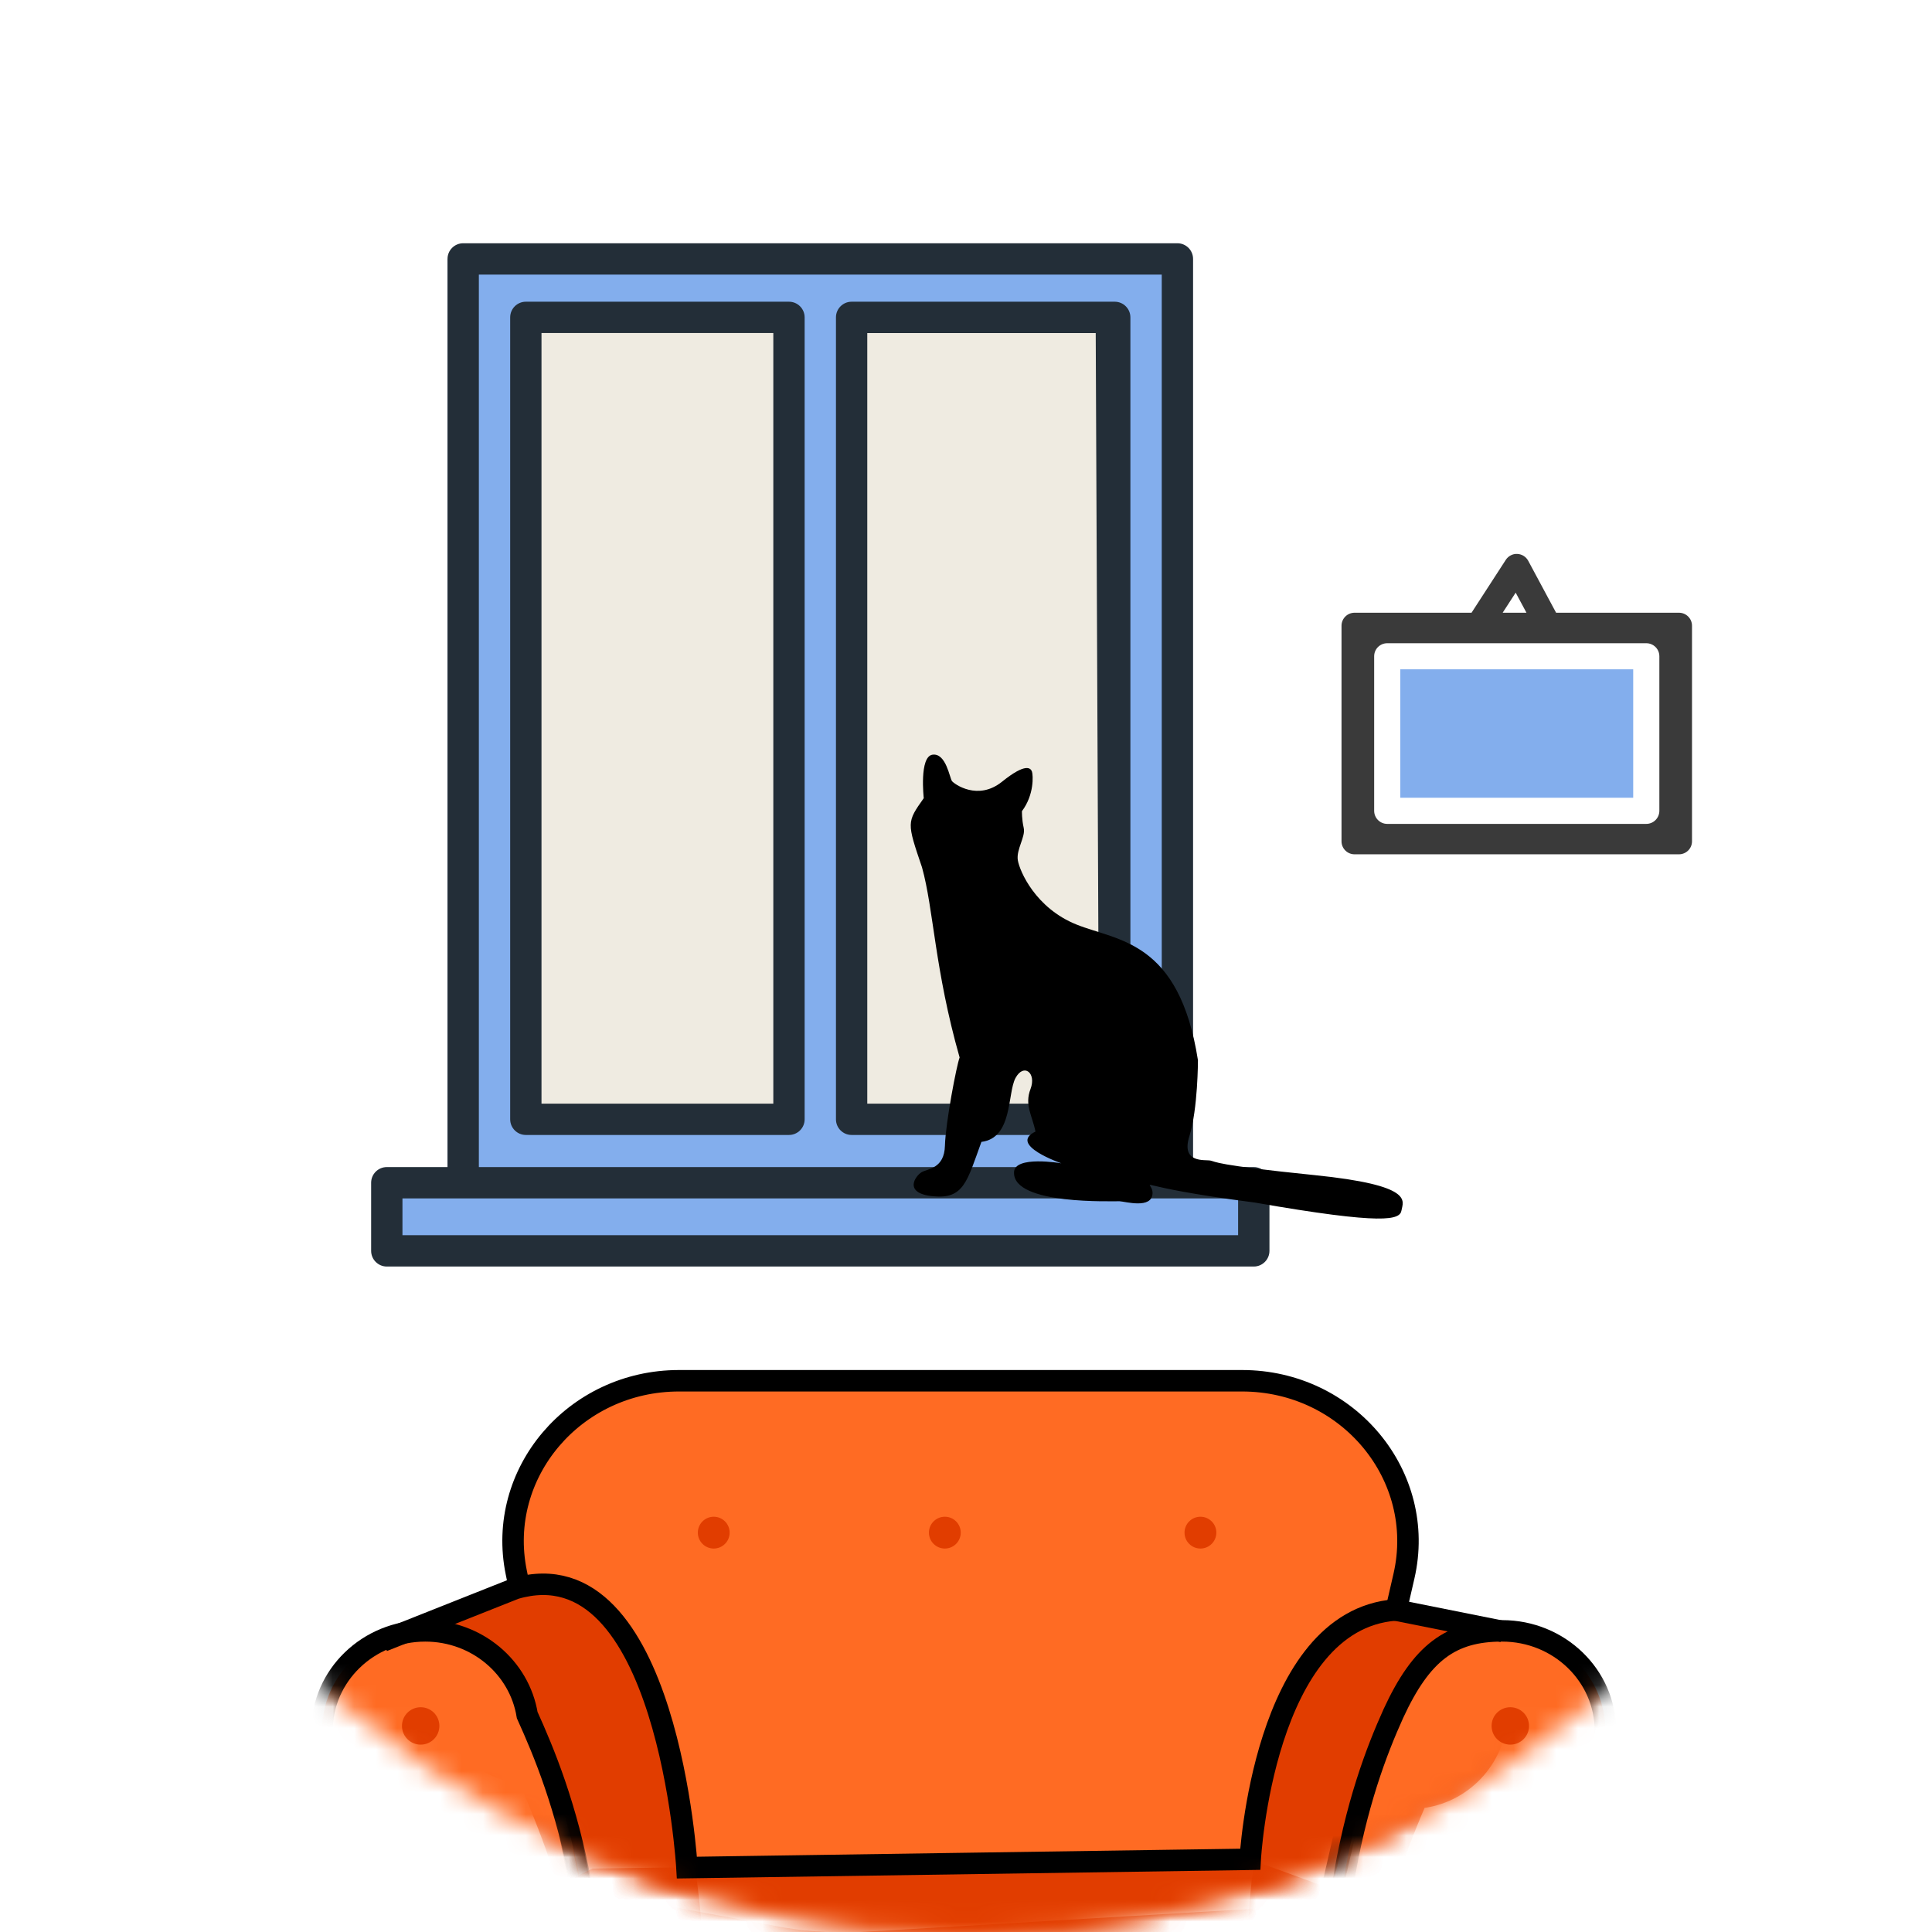 <?xml version="1.0" encoding="UTF-8" standalone="no"?>
<svg width="90px" height="90px" viewBox="0 0 90 90" version="1.1" xmlns="http://www.w3.org/2000/svg" xmlns:xlink="http://www.w3.org/1999/xlink" xmlns:sketch="http://www.bohemiancoding.com/sketch/ns">
    <!-- Generator: Sketch 3.5.1 (25234) - http://www.bohemiancoding.com/sketch -->
    <title>kat-binnen</title>
    <desc>Created with Sketch.</desc>
    <defs>
        <path id="path-1" d="M0,0 L90,0 L90,104 L0,104 L0,0 Z"></path>
        <path id="path-3" d="M45,0 C20.147,0 0,20.147 0,45 L0,45 C0,69.853 20.147,90 45,90 L45,90 C69.853,90 90,69.853 90,45 L90,45 C90,20.147 69.853,0 45,0"></path>
        <path id="path-5" d="M45,0 C20.147,0 0,20.147 0,45 L0,45 C0,69.853 20.147,90 45,90 L45,90 C69.853,90 90,69.853 90,45 L90,45 C90,20.147 69.853,0 45,0 L45,0 Z"></path>
        <path id="path-7" d="M45,0 C20.147,0 0,20.147 0,45 L0,45 C0,69.853 20.147,90 45,90 L45,90 C69.853,90 90,69.853 90,45 L90,45 C90,20.147 69.853,0 45,0"></path>
        <path id="path-9" d="M45,0 C20.147,0 0,20.147 0,45 L0,45 C0,69.853 20.147,90 45,90 L45,90 C69.853,90 90,69.853 90,45 L90,45 C90,20.147 69.853,0 45,0"></path>
        <path id="path-11" d="M45,0 C20.147,0 0,20.147 0,45 L0,45 C0,69.853 20.147,90 45,90 L45,90 C69.853,90 90,69.853 90,45 L90,45 C90,20.147 69.853,0 45,0"></path>
        <path id="path-13" d="M45,0 C20.147,0 0,20.147 0,45 L0,45 C0,69.853 20.147,90 45,90 L45,90 C69.853,90 90,69.853 90,45 L90,45 C90,20.147 69.853,0 45,0 L45,0 Z"></path>
        <path id="path-15" d="M45,0 C20.147,0 0,20.147 0,45 L0,45 C0,69.853 20.147,90 45,90 L45,90 C69.853,90 90,69.853 90,45 L90,45 C90,20.147 69.853,0 45,0 L45,0 Z"></path>
        <path id="path-17" d="M45,0 C20.147,0 0,20.147 0,45 L0,45 C0,69.853 20.147,90 45,90 L45,90 C69.853,90 90,69.853 90,45 L90,45 C90,20.147 69.853,0 45,0"></path>
        <path id="path-19" d="M45,0 C20.147,0 0,20.147 0,45 L0,45 C0,69.853 20.147,90 45,90 L45,90 C69.853,90 90,69.853 90,45 L90,45 C90,20.147 69.853,0 45,0"></path>
        <path id="path-21" d="M45,0 C20.147,0 0,20.147 0,45 L0,45 C0,69.853 20.147,90 45,90 L45,90 C69.853,90 90,69.853 90,45 L90,45 C90,20.147 69.853,0 45,0 L45,0 Z"></path>
        <path id="path-23" d="M45,0 C20.147,0 0,20.147 0,45 L0,45 C0,69.853 20.147,90 45,90 L45,90 C69.853,90 90,69.853 90,45 L90,45 C90,20.147 69.853,0 45,0"></path>
        <path id="path-25" d="M45,0 C20.147,0 0,20.147 0,45 L0,45 C0,69.853 20.147,90 45,90 L45,90 C69.853,90 90,69.853 90,45 L90,45 C90,20.147 69.853,0 45,0 L45,0 Z"></path>
        <path id="path-27" d="M45,0 C20.147,0 0,20.147 0,45 L0,45 C0,69.853 20.147,90 45,90 L45,90 C69.853,90 90,69.853 90,45 L90,45 C90,20.147 69.853,0 45,0"></path>
        <path id="path-29" d="M45,0 C20.147,0 0,20.147 0,45 L0,45 C0,69.853 20.147,90 45,90 L45,90 C69.853,90 90,69.853 90,45 L90,45 C90,20.147 69.853,0 45,0"></path>
        <path id="path-31" d="M45,0 C20.147,0 0,20.147 0,45 L0,45 C0,69.853 20.147,90 45,90 L45,90 C69.853,90 90,69.853 90,45 L90,45 C90,20.147 69.853,0 45,0"></path>
        <path id="path-33" d="M45,0 C20.147,0 0,20.147 0,45 L0,45 C0,69.853 20.147,90 45,90 L45,90 C69.853,90 90,69.853 90,45 L90,45 C90,20.147 69.853,0 45,0"></path>
        <path id="path-35" d="M45,0 C20.147,0 0,20.147 0,45 L0,45 C0,69.853 20.147,90 45,90 L45,90 C69.853,90 90,69.853 90,45 L90,45 C90,20.147 69.853,0 45,0"></path>
    </defs>
    <g id="Page-1" stroke="none" stroke-width="1" fill="none" fill-rule="evenodd" sketch:type="MSPage">
        <g id="kat-binnen" sketch:type="MSArtboardGroup">
            <g id="Group-12" sketch:type="MSLayerGroup">
                <mask id="mask-2" sketch:name="Clip 4" fill="white">
                    <use xlink:href="#path-1"></use>
                </mask>
                <g id="Clip-4"></g>
                <path d="M58.406,58.635 L17.913,58.635 L17.913,54.987 L58.406,54.987 L58.406,58.635 Z" id="Fill-3" fill="#83AEED" sketch:type="MSShapeGroup" mask="url(#mask-2)"></path>
                <path d="M54.758,54.622 L20.847,54.622 L20.847,12.061 L54.758,12.061 L54.758,54.622 Z" id="Fill-5" fill="#83AEED" sketch:type="MSShapeGroup" mask="url(#mask-2)"></path>
                <path d="M36.883,52.069 L24.115,52.069 L24.115,14.494 L36.883,14.494 L36.883,52.069 Z" id="Fill-6" fill="#EFEBE1" sketch:type="MSShapeGroup" mask="url(#mask-2)"></path>
                <path d="M51.915,52.024 L39.147,52.024 L39.147,14.449 L51.915,14.449 L51.915,52.024 Z" id="Fill-7" fill="#EFEBE1" sketch:type="MSShapeGroup" mask="url(#mask-2)"></path>
                <path d="M25.225,51.412 L36.024,51.412 L36.024,15.514 L25.225,15.514 L25.225,51.412 Z M36.753,52.871 L24.495,52.871 C24.093,52.871 23.766,52.544 23.766,52.141 L23.766,14.784 C23.766,14.383 24.093,14.055 24.495,14.055 L36.753,14.055 C37.157,14.055 37.483,14.383 37.483,14.784 L37.483,52.141 C37.483,52.544 37.157,52.871 36.753,52.871 L36.753,52.871 Z M51.043,15.516 L40.401,15.516 L40.401,51.412 L51.2,51.412 L51.043,15.516 Z M51.93,52.871 L39.671,52.871 C39.268,52.871 38.942,52.544 38.942,52.141 L38.942,14.784 C38.942,14.383 39.268,14.055 39.671,14.055 L51.928,14.055 C52.332,14.055 52.658,14.383 52.658,14.784 L52.658,52.141 C52.659,52.544 52.332,52.871 51.93,52.871 L51.93,52.871 Z M22.307,54.367 L54.119,54.367 L54.119,12.791 L22.307,12.791 L22.307,54.367 Z M18.748,57.541 L57.676,57.541 L57.676,55.826 L18.748,55.826 L18.748,57.541 Z M58.406,59 L18.019,59 C17.616,59 17.289,58.672 17.289,58.27 L17.289,55.097 C17.289,54.694 17.616,54.367 18.019,54.367 L20.847,54.367 L20.847,12.062 C20.847,11.658 21.175,11.332 21.577,11.332 L54.848,11.332 C55.25,11.332 55.578,11.658 55.578,12.062 L55.578,54.367 L58.406,54.367 C58.809,54.367 59.136,54.694 59.136,55.097 L59.136,58.27 C59.136,58.672 58.809,59 58.406,59 L58.406,59 Z" id="Fill-8" fill="#232E38" sketch:type="MSShapeGroup" mask="url(#mask-2)"></path>
                <path d="M43.032,37.182 C43.032,37.182 42.814,35.237 43.443,35.156 C44.074,35.072 44.239,36.251 44.348,36.388 C44.457,36.525 45.553,37.319 46.677,36.416 C47.8,35.511 48.018,35.785 48.074,35.949 C48.127,36.114 48.183,37.017 47.607,37.786 C47.607,37.786 47.595,38.155 47.688,38.565 C47.785,38.977 47.333,39.566 47.414,40.073 C47.498,40.578 48.236,42.305 50.154,43.071 C52.071,43.839 54.93,43.803 55.805,49.39 C55.805,49.39 55.805,51.654 55.405,52.932 C55.003,54.211 56.139,54.01 56.389,54.064 C56.648,54.119 56.559,54.266 61.232,54.741 C65.908,55.216 65.36,55.947 65.287,56.384 C65.215,56.823 64.519,57.08 58.457,56.02 C52.249,55.216 53.725,54.868 53.689,55.598 C53.652,56.33 52.429,55.973 52.155,55.959 C51.881,55.945 47.196,56.15 47.237,54.618 C47.237,53.809 49.444,54.192 49.444,54.192 C49.444,54.192 46.935,53.33 48.236,52.714 C48.087,51.96 47.716,51.481 48.006,50.728 C48.292,49.975 47.688,49.51 47.305,50.22 C46.923,50.933 47.184,53.015 45.718,53.193 C45.046,55.042 44.896,55.864 43.471,55.727 C42.048,55.59 42.649,54.768 42.936,54.603 C43.225,54.44 43.991,54.44 44.019,53.37 C44.047,52.303 44.566,49.604 44.703,49.262 C43.535,45.153 43.499,42.377 42.951,40.405 C42.238,38.306 42.238,38.306 43.032,37.182" id="Fill-9" fill="#000000" sketch:type="MSShapeGroup" mask="url(#mask-2)"></path>
                <path d="M65.231,31.179 L76.081,31.179 L76.081,37.162 L65.231,37.162 L65.231,31.179 Z" id="Fill-10" fill="#83AEED" sketch:type="MSShapeGroup" mask="url(#mask-2)"></path>
                <path d="M64.014,30.57 C64.014,30.234 64.287,29.964 64.622,29.964 L76.691,29.964 C77.026,29.964 77.299,30.234 77.299,30.57 L77.299,37.771 C77.299,38.107 77.026,38.38 76.691,38.38 L64.622,38.38 C64.287,38.38 64.014,38.107 64.014,37.771 L64.014,30.57 Z M70.606,27.608 L71.108,28.543 L70,28.543 L70.606,27.608 Z M63.101,39.797 L78.212,39.797 C78.547,39.797 78.82,39.527 78.82,39.191 L78.82,29.149 C78.82,28.814 78.547,28.543 78.212,28.543 L72.489,28.543 L71.191,26.125 C71.09,25.935 70.897,25.814 70.68,25.804 C70.463,25.792 70.261,25.903 70.145,26.081 L68.55,28.543 L63.101,28.543 C62.766,28.543 62.493,28.814 62.493,29.149 L62.493,39.191 C62.493,39.527 62.766,39.797 63.101,39.797 L63.101,39.797 Z" id="Fill-11" fill="#3A3A3A" sketch:type="MSShapeGroup" mask="url(#mask-2)"></path>
            </g>
            <g id="Group-64" sketch:type="MSLayerGroup">
                <g id="Group-15">
                    <mask id="mask-4" sketch:name="Clip 14" fill="white">
                        <use xlink:href="#path-3"></use>
                    </mask>
                    <g id="Clip-14"></g>
                    <path d="M27.087,88.109 L24.05,73.251 C23.104,68.628 26.761,64.321 31.631,64.321 L57.858,64.321 C62.803,64.321 66.476,68.753 65.401,73.425 L61.04,92.387 C61.04,92.387 28.325,91.104 28.236,90.847 C28.148,90.59 27.087,88.109 27.087,88.109" id="Fill-13" fill="#FF6B23" sketch:type="MSShapeGroup" mask="url(#mask-4)"></path>
                </g>
                <g id="Group-18">
                    <mask id="mask-6" sketch:name="Clip 17" fill="white">
                        <use xlink:href="#path-5"></use>
                    </mask>
                    <g id="Clip-17"></g>
                    <path d="M27.087,88.109 L24.05,73.251 C23.104,68.628 26.761,64.321 31.631,64.321 L57.858,64.321 C62.803,64.321 66.476,68.753 65.401,73.425 L61.04,92.387 C61.04,92.387 28.325,91.104 28.236,90.847 C28.148,90.59 27.087,88.109 27.087,88.109 L27.087,88.109 Z" id="Stroke-16" stroke="#000000" sketch:type="MSShapeGroup" mask="url(#mask-6)"></path>
                </g>
                <g id="Group-21">
                    <mask id="mask-8" sketch:name="Clip 20" fill="white">
                        <use xlink:href="#path-7"></use>
                    </mask>
                    <g id="Clip-20"></g>
                    <path d="M56.662,71.396 C56.662,71.805 56.33,72.137 55.921,72.137 C55.512,72.137 55.18,71.805 55.18,71.396 C55.18,70.987 55.512,70.655 55.921,70.655 C56.33,70.655 56.662,70.987 56.662,71.396" id="Fill-19" fill="#E13D00" sketch:type="MSShapeGroup" mask="url(#mask-8)"></path>
                </g>
                <g id="Group-24">
                    <mask id="mask-10" sketch:name="Clip 23" fill="white">
                        <use xlink:href="#path-9"></use>
                    </mask>
                    <g id="Clip-23"></g>
                    <path d="M44.755,71.396 C44.755,71.805 44.423,72.137 44.014,72.137 C43.605,72.137 43.273,71.805 43.273,71.396 C43.273,70.987 43.605,70.655 44.014,70.655 C44.423,70.655 44.755,70.987 44.755,71.396" id="Fill-22" fill="#E13D00" sketch:type="MSShapeGroup" mask="url(#mask-10)"></path>
                </g>
                <g id="Group-27">
                    <mask id="mask-12" sketch:name="Clip 26" fill="white">
                        <use xlink:href="#path-11"></use>
                    </mask>
                    <g id="Clip-26"></g>
                    <path d="M33.99,71.396 C33.99,71.805 33.658,72.137 33.249,72.137 C32.84,72.137 32.508,71.805 32.508,71.396 C32.508,70.987 32.84,70.655 33.249,70.655 C33.658,70.655 33.99,70.987 33.99,71.396" id="Fill-25" fill="#E13D00" sketch:type="MSShapeGroup" mask="url(#mask-12)"></path>
                </g>
                <g id="Group-30">
                    <mask id="mask-14" sketch:name="Clip 29" fill="white">
                        <use xlink:href="#path-13"></use>
                    </mask>
                    <g id="Clip-29"></g>
                    <path d="M70.701,76.011 C70.701,76.011 67.601,76.196 65.667,75.57 C65.046,75.369 64.377,75.376 63.759,75.588 C62.386,76.062 61.229,77.004 60.303,79.119 C58.727,84.008 57.349,88.448 58.488,99.745 L62.342,99.745 C63.097,94.158 64.339,88.913 66.363,84.219 C68.548,83.9 70.225,82.019 70.225,79.746 C70.225,79.674 70.223,79.602 70.22,79.53 L70.701,76.011 Z" id="Fill-28" fill="#E13D00" sketch:type="MSShapeGroup" mask="url(#mask-14)"></path>
                </g>
                <g id="Group-33">
                    <mask id="mask-16" sketch:name="Clip 32" fill="white">
                        <use xlink:href="#path-15"></use>
                    </mask>
                    <g id="Clip-32"></g>
                    <path d="M25.795,73.913 C25.795,73.913 17.732,76.283 17.841,76.446 C17.95,76.61 19.148,78.407 19.148,78.407 L22.797,79.06 L27.48,77.481 L25.795,73.913 Z" id="Fill-31" fill="#E13D00" sketch:type="MSShapeGroup" mask="url(#mask-16)"></path>
                </g>
                <g id="Group-36">
                    <mask id="mask-18" sketch:name="Clip 35" fill="white">
                        <use xlink:href="#path-17"></use>
                    </mask>
                    <g id="Clip-35"></g>
                    <path d="M20.436,76.755 C20.707,76.713 20.974,76.646 21.257,76.538 C21.605,76.406 21.914,76.207 22.187,75.967 C22.24,75.944 22.293,75.92 22.345,75.896 C22.608,75.974 22.877,75.991 23.153,75.948 C23.387,75.919 23.597,75.839 23.784,75.707 C23.993,75.606 24.164,75.461 24.299,75.271 C24.453,75.065 24.556,74.84 24.609,74.597 C24.62,74.594 24.631,74.591 24.643,74.588 L24.652,74.588 C24.958,74.538 25.234,74.419 25.477,74.232 C25.583,74.126 25.689,74.019 25.795,73.913 C27.78,74.274 29.334,75.816 29.651,77.755 C31.186,81.155 33.947,87.938 32.356,101.03 L28.73,101.03 C27.961,94.545 26.596,88.467 24.2,83.091 C21.876,82.763 20.092,80.826 20.092,78.486 C20.092,77.874 20.214,77.29 20.436,76.755" id="Fill-34" fill="#E13D00" sketch:type="MSShapeGroup" mask="url(#mask-18)"></path>
                </g>
                <g id="Group-39">
                    <mask id="mask-20" sketch:name="Clip 38" fill="white">
                        <use xlink:href="#path-19"></use>
                    </mask>
                    <g id="Clip-38"></g>
                    <path d="M24.559,79.895 C24.197,77.672 22.208,75.972 19.809,75.972 C17.153,75.972 15,78.056 15,80.626 C15,82.966 16.785,84.902 19.108,85.23 C21.504,90.607 22.87,96.685 23.639,103.169 L27.264,103.169 C28.856,90.077 26.095,83.294 24.559,79.895" id="Fill-37" fill="#FF6B23" sketch:type="MSShapeGroup" mask="url(#mask-20)"></path>
                </g>
                <g id="Group-42">
                    <mask id="mask-22" sketch:name="Clip 41" fill="white">
                        <use xlink:href="#path-21"></use>
                    </mask>
                    <g id="Clip-41"></g>
                    <path d="M24.559,79.895 C24.197,77.672 22.208,75.972 19.809,75.972 C17.153,75.972 15,78.056 15,80.626 C15,82.966 16.785,84.902 19.108,85.23 C21.504,90.607 22.87,96.685 23.639,103.169 L27.264,103.169 C28.856,90.077 26.095,83.294 24.559,79.895 L24.559,79.895 Z" id="Stroke-40" stroke="#000000" sketch:type="MSShapeGroup" mask="url(#mask-22)"></path>
                </g>
                <g id="Group-45">
                    <mask id="mask-24" sketch:name="Clip 44" fill="white">
                        <use xlink:href="#path-23"></use>
                    </mask>
                    <g id="Clip-44"></g>
                    <path d="M64.91,79.82 C66.217,76.988 67.579,75.972 69.978,75.972 C72.633,75.972 74.786,78.056 74.786,80.626 C74.786,82.966 73.002,84.902 70.678,85.23 C68.283,90.607 66.917,96.685 66.148,103.169 L62.523,103.169 C60.931,90.077 63.374,83.219 64.91,79.82" id="Fill-43" fill="#FF6B23" sketch:type="MSShapeGroup" mask="url(#mask-24)"></path>
                </g>
                <g id="Group-48">
                    <mask id="mask-26" sketch:name="Clip 47" fill="white">
                        <use xlink:href="#path-25"></use>
                    </mask>
                    <g id="Clip-47"></g>
                    <path d="M64.91,79.82 C66.217,76.988 67.579,75.972 69.978,75.972 C72.633,75.972 74.786,78.056 74.786,80.626 C74.786,82.966 73.002,84.902 70.678,85.23 C68.283,90.607 66.917,96.685 66.148,103.169 L62.523,103.169 C60.931,90.077 63.374,83.219 64.91,79.82 L64.91,79.82 Z" id="Stroke-46" stroke="#000000" sketch:type="MSShapeGroup" mask="url(#mask-26)"></path>
                </g>
                <g id="Group-51">
                    <mask id="mask-28" sketch:name="Clip 50" fill="white">
                        <use xlink:href="#path-27"></use>
                    </mask>
                    <g id="Clip-50"></g>
                    <path d="M64.961,88.462 L64.036,88.092 L62.433,88.154 L58.24,86.612 L27.597,87.044 L26.734,87.475 L24.884,87.291 L23.774,87.784 C23.774,87.784 31.728,91.237 31.913,91.113 C32.098,90.99 55.158,90.373 55.527,90.188 C55.897,90.003 64.961,88.462 64.961,88.462" id="Fill-49" fill="#E13D00" sketch:type="MSShapeGroup" mask="url(#mask-28)"></path>
                </g>
                <g id="Group-54">
                    <mask id="mask-30" sketch:name="Clip 53" fill="white">
                        <use xlink:href="#path-29"></use>
                    </mask>
                    <g id="Clip-53"></g>
                    <path d="M24.637,87.594 L36.518,89.79 C37.823,90.008 39.149,90.071 40.47,89.978 L64.762,88.544 C65.441,88.496 65.992,89.066 65.897,89.718 L65.494,92.5 C65.423,92.983 65.014,93.353 64.511,93.387 L39.997,94.783 C38.755,94.867 37.508,94.814 36.279,94.623 L24.905,92.672 C24.463,92.604 24.112,92.276 24.026,91.852 L23.408,88.812 C23.263,88.101 23.9,87.471 24.637,87.594" id="Fill-52" fill="#E13D00" sketch:type="MSShapeGroup" mask="url(#mask-30)"></path>
                </g>
                <g id="Group-57">
                    <mask id="mask-32" sketch:name="Clip 56" fill="white">
                        <use xlink:href="#path-31"></use>
                    </mask>
                    <g id="Clip-56"></g>
                    <path d="M71.228,80.4 C71.228,80.882 70.838,81.272 70.356,81.272 C69.874,81.272 69.484,80.882 69.484,80.4 C69.484,79.919 69.874,79.529 70.356,79.529 C70.838,79.529 71.228,79.919 71.228,80.4" id="Fill-55" fill="#E13D00" sketch:type="MSShapeGroup" mask="url(#mask-32)"></path>
                </g>
                <g id="Group-60">
                    <mask id="mask-34" sketch:name="Clip 59" fill="white">
                        <use xlink:href="#path-33"></use>
                    </mask>
                    <g id="Clip-59"></g>
                    <path d="M20.468,80.4 C20.468,80.882 20.078,81.272 19.597,81.272 C19.115,81.272 18.725,80.882 18.725,80.4 C18.725,79.919 19.115,79.529 19.597,79.529 C20.078,79.529 20.468,79.919 20.468,80.4" id="Fill-58" fill="#E13D00" sketch:type="MSShapeGroup" mask="url(#mask-34)"></path>
                </g>
                <g id="Group-63">
                    <mask id="mask-36" sketch:name="Clip 62" fill="white">
                        <use xlink:href="#path-35"></use>
                    </mask>
                    <g id="Clip-62"></g>
                    <path d="M17.84,76.446 L24,74 C31.122,71.918 32,87 32,87 L58.24,86.613 C58.24,86.613 58.843,75.469 65,75" id="Stroke-61" stroke="#000000" sketch:type="MSShapeGroup" mask="url(#mask-36)"></path>
                </g>
            </g>
            <g id="Group-68" sketch:type="MSLayerGroup">
                <path d="M70,76 L65,75" id="Fill-65" fill="#9DBEC9" sketch:type="MSShapeGroup"></path>
                <path d="M70,76 L65,75" id="Stroke-67" stroke="#000000" sketch:type="MSShapeGroup"></path>
            </g>
        </g>
    </g>
</svg>